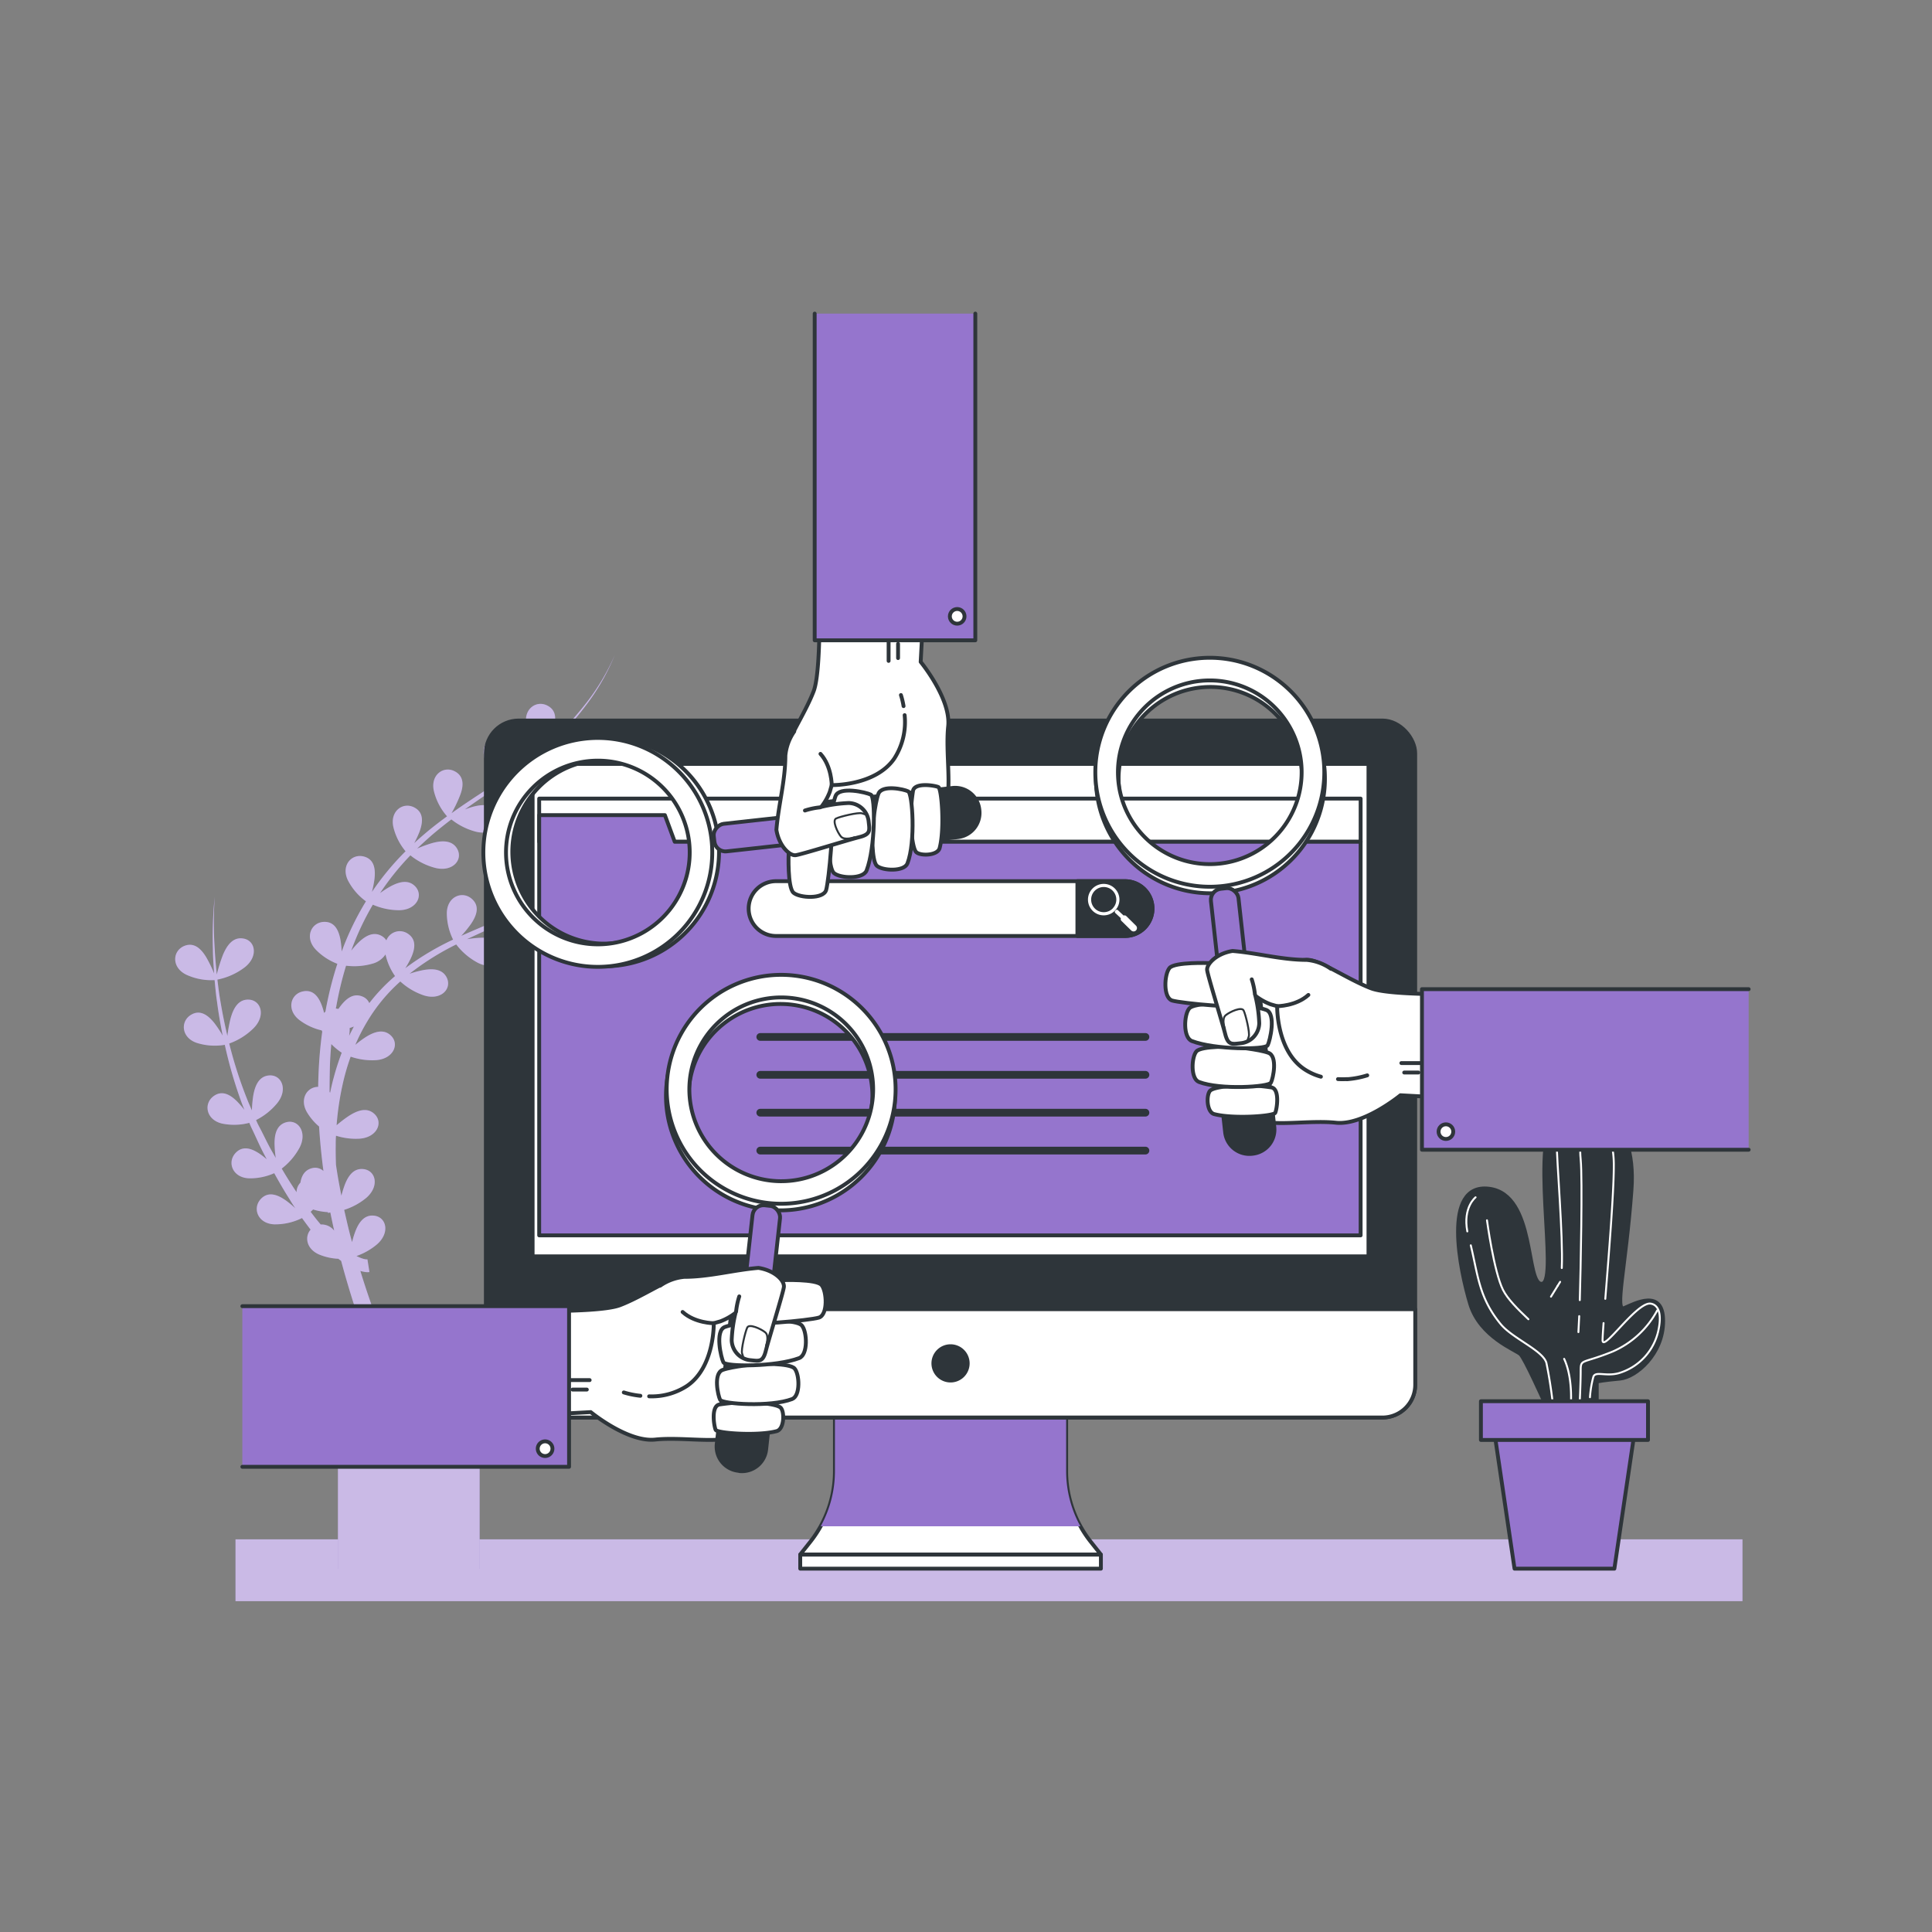 <svg xmlns="http://www.w3.org/2000/svg" viewBox="0 0 500 500"><rect x="0" y="0" width="500" height="500" fill="#808080" stroke="none"/><!--Search engines-->
    <g id="Shadow--inject-1--inject-1">
        <rect x="60.95" y="398.38" width="390" height="16" style="fill:#9575CD"></rect>
        <rect x="60.95" y="398.38" width="390" height="16" style="fill:#fff;opacity:0.5"></rect>
    </g>
    <g id="Plants--inject-1--inject-1">
        <path
            d="M152.92,226.29a55.9,55.9,0,0,0-5.61,2.17c1-.73,2-1.49,3-2.26A144.27,144.27,0,0,0,163,214.7a137.29,137.29,0,0,1-15,12.63,31.34,31.34,0,0,0,1.92-3.94c1-2.49,1.18-5-1.19-6.33-2.93-1.64-6.47.81-5.54,5a15.44,15.44,0,0,0,3.23,6.35,95.78,95.78,0,0,1-10.8,6.47l-.35.18a35.8,35.8,0,0,0,2.09-4.25c.94-2.48,1.18-5-1.2-6.32-2.93-1.65-6.47.81-5.53,5a15.43,15.43,0,0,0,3.16,6.28c-4.49,2.21-9.13,4.09-13.75,6.13l-.67.3a29.83,29.83,0,0,0,2.51-3.07c1.5-2.2,2.31-4.58.31-6.43-2.46-2.28-6.49-.72-6.55,3.6a15.48,15.48,0,0,0,1.62,6.87A70.71,70.71,0,0,0,105,250.49l-.12.1a26.2,26.2,0,0,0,1.42-2.54c1.13-2.41,1.55-4.89-.73-6.4a3.71,3.71,0,0,0-5.58,1.73,3.44,3.44,0,0,0-1.19-1.14c-2.29-1.32-4.54.11-6.47,2.13-.5.53-1,1.1-1.43,1.66a70.54,70.54,0,0,1,5.59-11.9,17.13,17.13,0,0,0,6.73,1.43c4.56,0,6.48-3.8,4.24-6.16-1.82-1.91-4.38-1.18-6.8.22a26.31,26.31,0,0,0-2.31,1.52,69,69,0,0,1,7.86-9.78,17.1,17.1,0,0,0,6.5,3.27c4.43,1.09,7.21-2.12,5.61-4.95-1.3-2.3-4-2.21-6.65-1.44a32.57,32.57,0,0,0-3.72,1.38c1.21-1.18,2.46-2.31,3.73-3.43,1.66-1.42,3.38-2.79,5.13-4.13a17.05,17.05,0,0,0,6.39,3.19c4.43,1.09,7.21-2.12,5.61-4.95-1.3-2.3-4-2.21-6.66-1.44-.62.18-1.25.4-1.86.63,2.31-1.65,4.65-3.26,7-4.86l2.17-1.49a17.28,17.28,0,0,0,6.72,3.46c4.43,1.09,7.22-2.12,5.62-4.95-1.31-2.3-4-2.21-6.66-1.44a31.43,31.43,0,0,0-3.09,1.11h0l1.34-1c.82-.59,1.64-1.19,2.44-1.82,1-.75,1.95-1.58,2.92-2.38.56-.44,1.09-.91,1.62-1.39a17.21,17.21,0,0,0,6.76,3.49c4.43,1.09,7.21-2.12,5.61-4.95-1.3-2.3-4-2.21-6.65-1.44a37.42,37.42,0,0,0-4.36,1.65h0c1.81-1.68,3.56-3.43,5.22-5.25.11-.13.21-.26.33-.38.71-.79,1.41-1.59,2.09-2.42s1.56-1.92,2.3-2.92a57,57,0,0,0,7.44-13,57,57,0,0,1-7.69,12.8,80.47,80.47,0,0,1-10.27,10.85l-.41.35A37.75,37.75,0,0,0,143,189c.95-2.48,1.18-5-1.2-6.32-2.92-1.65-6.47.81-5.53,5a15.57,15.57,0,0,0,3.51,6.68l-.88.76-1,.86c-.58.47-1.18.92-1.78,1.37-.32.24-.63.49-1,.73-.85.63-1.71,1.24-2.58,1.84l-1.25.85-1.42,1a35.53,35.53,0,0,0,2.18-4.41c.95-2.49,1.18-5-1.19-6.32-2.93-1.65-6.48.81-5.54,5a15.55,15.55,0,0,0,3.35,6.51l-1.05.68-3.89,2.55-.77.5-2.17,1.45-.94.63c-1,.69-2,1.39-3,2.11A36,36,0,0,0,119,206c1-2.48,1.18-5-1.19-6.32-2.93-1.65-6.47.81-5.53,5a15.35,15.35,0,0,0,3.42,6.58c-1.7,1.25-3.38,2.53-5,3.87-1.19,1-2.36,2-3.51,3.08a27.67,27.67,0,0,0,1.34-2.86c.94-2.49,1.18-5-1.2-6.32-2.93-1.65-6.47.81-5.53,5a15.43,15.43,0,0,0,3.16,6.28,70.32,70.32,0,0,0-8.71,10.53,27.08,27.08,0,0,0,.66-3.32c.32-2.64-.06-5.12-2.69-5.84-3.24-.89-6.08,2.35-4.15,6.21a15.47,15.47,0,0,0,4.64,5.37,72.92,72.92,0,0,0-6.28,13,27.11,27.11,0,0,0-.28-2.83c-.45-2.63-1.51-4.9-4.24-4.85-3.36.07-5.17,4-2.22,7.14a15.33,15.33,0,0,0,5.62,3.71,91.87,91.87,0,0,0-2.77,10.67c-.12.57-.21,1.14-.32,1.71-.12.11-.24.22-.35.34-.12-.49-.26-1-.42-1.47-.84-2.52-2.24-4.61-4.93-4.13-3.3.58-4.49,4.72-1.09,7.39a15.25,15.25,0,0,0,5.84,2.73c0,.1.08.19.13.29q-.56,4.07-.82,8.18c-.13,2-.2,4.09-.24,6.14-2.86,0-4.88,3.14-2.91,6.54a14.57,14.57,0,0,0,3.15,3.72c.24,3.85.62,7.7,1.13,11.52a3.17,3.17,0,0,0-3.06-.71c-1.8.49-2.61,1.94-2.9,3.72a3.58,3.58,0,0,0-1,2.47c-1.34-2-2.61-4-3.84-6.11a17,17,0,0,0,4.57-5.33c2.15-4-.28-7.51-3.41-6.66-2.56.7-3.12,3.3-3,6.09a27.27,27.27,0,0,0,.3,3.16l-1.32-2.32c-1.1-2-2-4-3.08-6-.26-.49-.49-1-.7-1.5a16.9,16.9,0,0,0,5.47-4.37c2.87-3.54,1.14-7.43-2.1-7.18-2.64.21-3.69,2.66-4.13,5.42a32.58,32.58,0,0,0-.32,3.63l-.94-2.17a112.44,112.44,0,0,1-4.93-15.14,17,17,0,0,0,6.34-4c3.21-3.25,1.88-7.28-1.37-7.36-2.64-.06-3.93,2.27-4.65,5a35.92,35.92,0,0,0-.79,4.4q-1.05-4.44-1.8-8.95c-.34-1.86-.56-3.75-.79-5.63a17.18,17.18,0,0,0,7.06-3.17c3.6-2.8,2.81-7-.41-7.47-2.61-.41-4.19,1.74-5.25,4.33a42.89,42.89,0,0,0-1.56,5c-.2-2.18-.43-4.37-.53-6.56a100.89,100.89,0,0,1,0-13.58,102.87,102.87,0,0,0-.47,13.6c0,2.09.18,4.17.31,6.26a34.26,34.26,0,0,0-2-4.13c-1.36-2.29-3.18-4-5.7-3-3.11,1.28-3.38,5.58.52,7.46a15.53,15.53,0,0,0,7.31,1.39c.18,1.87.34,3.73.62,5.58.39,3,.89,5.88,1.48,8.79a30.74,30.74,0,0,0-2.13-3.21c-1.65-2.09-3.67-3.57-6-2.22-2.91,1.67-2.63,6,1.48,7.33a15.46,15.46,0,0,0,7.19.48,114.68,114.68,0,0,0,4.49,15.35l.59,1.5a23.28,23.28,0,0,0-1.71-2c-1.85-1.92-4-3.19-6.23-1.6-2.73,1.95-2,6.2,2.2,7.14a15.53,15.53,0,0,0,7-.2c.21.51.42,1,.67,1.52,1,2.06,1.89,4.17,2.94,6.19l.91,1.73c-.52-.45-1.06-.88-1.62-1.28-2.18-1.53-4.54-2.37-6.42-.4-2.32,2.43-.82,6.47,3.5,6.6a15.36,15.36,0,0,0,6.47-1.33c1.24,2.24,2.51,4.45,3.89,6.62.51.83,1,1.65,1.58,2.47a26,26,0,0,0-2.48-2.05c-2.18-1.53-4.54-2.37-6.43-.4-2.31,2.43-.81,6.47,3.51,6.6a15.54,15.54,0,0,0,7.12-1.63c.72,1,1.46,2,2.22,3-1.61,1.87-1.08,5,2.19,6.43a14.68,14.68,0,0,0,5,1.11c.2.16.4.32.62.47l.1.08a239.63,239.63,0,0,0,7.35,22.82c1.2,3.19,2.49,6.35,3.82,9.49h-12V406h36.67V358.64H104.64c-1.67-3.65-3.28-7.34-4.78-11.07-2.45-6.12-4.67-12.34-6.6-18.65l0,0a8.15,8.15,0,0,0,1,.23,4.21,4.21,0,0,0,1.35.06l-.52-3.29h-.07l-.28,0a5.59,5.59,0,0,1-.62-.12,8.55,8.55,0,0,1-1.35-.5l-.52-.24a16.77,16.77,0,0,0,5.29-3c3.47-3,2.49-7.1-.75-7.45-2.62-.29-4.1,1.93-5,4.56-.27.75-.49,1.53-.68,2.29-.19-.7-.38-1.4-.56-2.1-.53-2.07-1-4.16-1.48-6.25A16.88,16.88,0,0,0,94.8,310c3.47-3,2.48-7.09-.75-7.44-2.63-.29-4.1,1.93-5,4.56-.27.76-.5,1.55-.7,2.33-.3-1.52-.59-3.05-.86-4.58-.19-1.13-.37-2.27-.54-3.41-.06-1.62-.09-3.24-.07-4.87,0-.89,0-1.78.08-2.67a16.94,16.94,0,0,0,6.07.77c4.56-.3,6.24-4.2,3.86-6.41-1.94-1.81-4.45-.91-6.78.63a32,32,0,0,0-3,2.31,74.14,74.14,0,0,1,1.73-11.3,57.69,57.69,0,0,1,1.91-6.46,17,17,0,0,0,6.51.91c4.56-.29,6.24-4.19,3.86-6.41-1.93-1.8-4.45-.91-6.78.64a26.75,26.75,0,0,0-2.39,1.81,49,49,0,0,1,3.06-6A44.11,44.11,0,0,1,103.6,254a17,17,0,0,0,6.05,3.59c4.34,1.42,7.35-1.58,6-4.52-1.13-2.39-3.79-2.5-6.53-1.93A27.74,27.74,0,0,0,106,252l.07-.06a69.08,69.08,0,0,1,12-7.52,17.09,17.09,0,0,0,5.58,4.74c4.06,2.09,7.51-.39,6.61-3.51-.73-2.54-3.34-3.07-6.13-2.95a31.44,31.44,0,0,0-3.27.36c4.51-2.13,9.11-4.14,13.55-6.49h0a.31.31,0,0,1,.1-.05,17,17,0,0,0,6.89,3.6c4.43,1.1,7.21-2.12,5.61-4.95-1.3-2.3-4-2.2-6.65-1.44-.75.22-1.5.49-2.23.77a100.13,100.13,0,0,0,8.61-5.62l.23.25L147,229a17.31,17.31,0,0,0,6.95,3.65c4.42,1.09,7.21-2.12,5.61-5C158.27,225.43,155.61,225.52,152.92,226.29ZM83,316.9c-.91-1.06-1.77-2.17-2.61-3.29.2-.18.42-.38.64-.6a15.62,15.62,0,0,0,3.85.69l0,.21.61-.13c.32,1.58.65,3.15,1,4.72A4.11,4.11,0,0,0,83,316.9Zm3.26-37.65c-.31,1.18-.57,2.36-.82,3.55l-.15-.21q0-3.66.11-7.3c.07-1.7.19-3.39.34-5.09a17.17,17.17,0,0,0,2.7,2.25A64.8,64.8,0,0,0,86.27,279.25Zm4.1-11.2c.06-.44.11-.89.13-1.33,0-.23,0-.45,0-.67.36-.11.73-.24,1.09-.39C91.18,266.45,90.76,267.25,90.37,268.05Zm5.21-8.45a3.21,3.21,0,0,0-1.83-1.72c-2.47-1-4.47.8-6.06,3.1l-.08.11-.16,0a3,3,0,0,0-.51-.07c0-.14,0-.28.07-.41a88.89,88.89,0,0,1,2.56-10.69,17.09,17.09,0,0,0,6.85-.53A5.87,5.87,0,0,0,99.77,247a15.54,15.54,0,0,0,2.47,5.61A46.2,46.2,0,0,0,95.58,259.6Z"
            style="fill:#9575CD"></path>
        <path
            d="M152.92,226.29a55.9,55.9,0,0,0-5.61,2.17c1-.73,2-1.49,3-2.26A144.27,144.27,0,0,0,163,214.7a137.29,137.29,0,0,1-15,12.63,31.34,31.34,0,0,0,1.92-3.94c1-2.49,1.18-5-1.19-6.33-2.93-1.64-6.47.81-5.54,5a15.44,15.44,0,0,0,3.23,6.35,95.78,95.78,0,0,1-10.8,6.47l-.35.18a35.8,35.8,0,0,0,2.09-4.25c.94-2.48,1.18-5-1.2-6.32-2.93-1.65-6.47.81-5.53,5a15.43,15.43,0,0,0,3.16,6.28c-4.49,2.21-9.13,4.09-13.75,6.13l-.67.3a29.83,29.83,0,0,0,2.51-3.07c1.5-2.2,2.31-4.58.31-6.43-2.46-2.28-6.49-.72-6.55,3.6a15.48,15.48,0,0,0,1.62,6.87A70.71,70.71,0,0,0,105,250.49l-.12.1a26.2,26.2,0,0,0,1.42-2.54c1.13-2.41,1.55-4.89-.73-6.4a3.71,3.71,0,0,0-5.58,1.73,3.44,3.44,0,0,0-1.19-1.14c-2.29-1.32-4.54.11-6.47,2.13-.5.53-1,1.1-1.43,1.66a70.54,70.54,0,0,1,5.59-11.9,17.13,17.13,0,0,0,6.73,1.43c4.56,0,6.48-3.8,4.24-6.16-1.82-1.91-4.38-1.18-6.8.22a26.31,26.31,0,0,0-2.31,1.52,69,69,0,0,1,7.86-9.78,17.1,17.1,0,0,0,6.5,3.27c4.43,1.09,7.21-2.12,5.61-4.95-1.3-2.3-4-2.21-6.65-1.44a32.57,32.57,0,0,0-3.72,1.38c1.21-1.18,2.46-2.31,3.73-3.43,1.66-1.42,3.38-2.79,5.13-4.13a17.05,17.05,0,0,0,6.39,3.19c4.43,1.09,7.21-2.12,5.61-4.95-1.3-2.3-4-2.21-6.66-1.44-.62.18-1.25.4-1.86.63,2.31-1.65,4.65-3.26,7-4.86l2.17-1.49a17.28,17.28,0,0,0,6.72,3.46c4.43,1.09,7.22-2.12,5.62-4.95-1.31-2.3-4-2.21-6.66-1.44a31.43,31.43,0,0,0-3.09,1.11h0l1.34-1c.82-.59,1.64-1.19,2.44-1.82,1-.75,1.95-1.58,2.92-2.38.56-.44,1.09-.91,1.62-1.39a17.21,17.21,0,0,0,6.76,3.49c4.43,1.09,7.21-2.12,5.61-4.95-1.3-2.3-4-2.21-6.65-1.44a37.42,37.42,0,0,0-4.36,1.65h0c1.81-1.68,3.56-3.43,5.22-5.25.11-.13.21-.26.33-.38.71-.79,1.41-1.59,2.09-2.42s1.56-1.92,2.3-2.92a57,57,0,0,0,7.44-13,57,57,0,0,1-7.69,12.8,80.47,80.47,0,0,1-10.27,10.85l-.41.35A37.75,37.75,0,0,0,143,189c.95-2.48,1.18-5-1.2-6.32-2.92-1.65-6.47.81-5.53,5a15.57,15.57,0,0,0,3.51,6.68l-.88.76-1,.86c-.58.47-1.18.92-1.78,1.37-.32.24-.63.49-1,.73-.85.63-1.71,1.24-2.58,1.84l-1.25.85-1.42,1a35.53,35.53,0,0,0,2.18-4.41c.95-2.49,1.18-5-1.19-6.32-2.93-1.65-6.48.81-5.54,5a15.55,15.55,0,0,0,3.35,6.51l-1.05.68-3.89,2.55-.77.5-2.17,1.45-.94.63c-1,.69-2,1.39-3,2.11A36,36,0,0,0,119,206c1-2.48,1.18-5-1.19-6.32-2.93-1.65-6.47.81-5.53,5a15.35,15.35,0,0,0,3.42,6.58c-1.7,1.25-3.38,2.53-5,3.87-1.19,1-2.36,2-3.51,3.08a27.67,27.67,0,0,0,1.34-2.86c.94-2.49,1.18-5-1.2-6.32-2.93-1.65-6.47.81-5.53,5a15.43,15.43,0,0,0,3.16,6.28,70.32,70.32,0,0,0-8.71,10.53,27.08,27.08,0,0,0,.66-3.32c.32-2.64-.06-5.12-2.69-5.84-3.24-.89-6.08,2.35-4.15,6.21a15.47,15.47,0,0,0,4.64,5.37,72.92,72.92,0,0,0-6.28,13,27.11,27.11,0,0,0-.28-2.83c-.45-2.63-1.51-4.9-4.24-4.85-3.36.07-5.17,4-2.22,7.14a15.33,15.33,0,0,0,5.62,3.71,91.87,91.87,0,0,0-2.77,10.67c-.12.57-.21,1.14-.32,1.71-.12.11-.24.22-.35.34-.12-.49-.26-1-.42-1.47-.84-2.52-2.24-4.61-4.93-4.13-3.3.58-4.49,4.72-1.09,7.39a15.25,15.25,0,0,0,5.84,2.73c0,.1.08.19.13.29q-.56,4.07-.82,8.18c-.13,2-.2,4.09-.24,6.14-2.86,0-4.88,3.14-2.91,6.54a14.57,14.57,0,0,0,3.15,3.72c.24,3.85.62,7.7,1.13,11.52a3.17,3.17,0,0,0-3.06-.71c-1.8.49-2.61,1.94-2.9,3.72a3.58,3.58,0,0,0-1,2.47c-1.34-2-2.61-4-3.84-6.11a17,17,0,0,0,4.57-5.33c2.15-4-.28-7.51-3.41-6.66-2.56.7-3.12,3.3-3,6.09a27.27,27.27,0,0,0,.3,3.16l-1.32-2.32c-1.1-2-2-4-3.08-6-.26-.49-.49-1-.7-1.5a16.9,16.9,0,0,0,5.47-4.37c2.87-3.54,1.14-7.43-2.1-7.18-2.64.21-3.69,2.66-4.13,5.42a32.58,32.58,0,0,0-.32,3.63l-.94-2.17a112.44,112.44,0,0,1-4.93-15.14,17,17,0,0,0,6.34-4c3.21-3.25,1.88-7.28-1.37-7.36-2.64-.06-3.93,2.27-4.65,5a35.92,35.92,0,0,0-.79,4.4q-1.05-4.44-1.8-8.95c-.34-1.86-.56-3.75-.79-5.63a17.18,17.18,0,0,0,7.06-3.17c3.6-2.8,2.81-7-.41-7.47-2.61-.41-4.19,1.74-5.25,4.33a42.89,42.89,0,0,0-1.56,5c-.2-2.18-.43-4.37-.53-6.56a100.89,100.89,0,0,1,0-13.58,102.87,102.87,0,0,0-.47,13.6c0,2.09.18,4.17.31,6.26a34.26,34.26,0,0,0-2-4.13c-1.36-2.29-3.18-4-5.7-3-3.11,1.28-3.38,5.58.52,7.46a15.53,15.53,0,0,0,7.31,1.39c.18,1.87.34,3.73.62,5.58.39,3,.89,5.88,1.48,8.79a30.74,30.74,0,0,0-2.13-3.21c-1.65-2.09-3.67-3.57-6-2.22-2.91,1.67-2.63,6,1.48,7.33a15.46,15.46,0,0,0,7.19.48,114.68,114.68,0,0,0,4.49,15.35l.59,1.5a23.28,23.28,0,0,0-1.71-2c-1.85-1.92-4-3.19-6.23-1.6-2.73,1.95-2,6.2,2.2,7.14a15.53,15.53,0,0,0,7-.2c.21.51.42,1,.67,1.52,1,2.06,1.89,4.17,2.94,6.19l.91,1.73c-.52-.45-1.06-.88-1.62-1.28-2.18-1.53-4.54-2.37-6.42-.4-2.32,2.43-.82,6.47,3.5,6.6a15.36,15.36,0,0,0,6.47-1.33c1.24,2.24,2.51,4.45,3.89,6.62.51.83,1,1.65,1.58,2.47a26,26,0,0,0-2.48-2.05c-2.18-1.53-4.54-2.37-6.43-.4-2.31,2.43-.81,6.47,3.51,6.6a15.54,15.54,0,0,0,7.12-1.63c.72,1,1.46,2,2.22,3-1.61,1.87-1.08,5,2.19,6.43a14.68,14.68,0,0,0,5,1.11c.2.16.4.32.62.47l.1.08a239.63,239.63,0,0,0,7.35,22.82c1.2,3.19,2.49,6.35,3.82,9.49h-12V406h36.67V358.64H104.64c-1.67-3.65-3.28-7.34-4.78-11.07-2.45-6.12-4.67-12.34-6.6-18.65l0,0a8.15,8.15,0,0,0,1,.23,4.21,4.21,0,0,0,1.35.06l-.52-3.29h-.07l-.28,0a5.59,5.59,0,0,1-.62-.12,8.55,8.55,0,0,1-1.35-.5l-.52-.24a16.77,16.77,0,0,0,5.29-3c3.47-3,2.49-7.1-.75-7.45-2.62-.29-4.1,1.93-5,4.56-.27.75-.49,1.53-.68,2.29-.19-.7-.38-1.4-.56-2.1-.53-2.07-1-4.16-1.48-6.25A16.88,16.88,0,0,0,94.8,310c3.47-3,2.48-7.09-.75-7.44-2.63-.29-4.1,1.93-5,4.56-.27.76-.5,1.55-.7,2.33-.3-1.52-.59-3.05-.86-4.58-.19-1.13-.37-2.27-.54-3.41-.06-1.62-.09-3.24-.07-4.87,0-.89,0-1.78.08-2.67a16.94,16.94,0,0,0,6.07.77c4.56-.3,6.24-4.2,3.86-6.41-1.94-1.81-4.45-.91-6.78.63a32,32,0,0,0-3,2.31,74.14,74.14,0,0,1,1.73-11.3,57.69,57.69,0,0,1,1.91-6.46,17,17,0,0,0,6.51.91c4.56-.29,6.24-4.19,3.86-6.41-1.93-1.8-4.45-.91-6.78.64a26.75,26.75,0,0,0-2.39,1.81,49,49,0,0,1,3.06-6A44.11,44.11,0,0,1,103.6,254a17,17,0,0,0,6.05,3.59c4.34,1.42,7.35-1.58,6-4.52-1.13-2.39-3.79-2.5-6.53-1.93A27.74,27.74,0,0,0,106,252l.07-.06a69.08,69.08,0,0,1,12-7.52,17.09,17.09,0,0,0,5.58,4.74c4.06,2.09,7.51-.39,6.61-3.51-.73-2.54-3.34-3.07-6.13-2.95a31.44,31.44,0,0,0-3.27.36c4.51-2.13,9.11-4.14,13.55-6.49h0a.31.31,0,0,1,.1-.05,17,17,0,0,0,6.89,3.6c4.43,1.1,7.21-2.12,5.61-4.95-1.3-2.3-4-2.2-6.65-1.44-.75.22-1.5.49-2.23.77a100.13,100.13,0,0,0,8.61-5.62l.23.25L147,229a17.31,17.31,0,0,0,6.95,3.65c4.42,1.09,7.21-2.12,5.61-5C158.27,225.43,155.61,225.52,152.92,226.29ZM83,316.9c-.91-1.06-1.77-2.17-2.61-3.29.2-.18.42-.38.64-.6a15.62,15.62,0,0,0,3.85.69l0,.21.61-.13c.32,1.58.65,3.15,1,4.72A4.11,4.11,0,0,0,83,316.9Zm3.26-37.65c-.31,1.18-.57,2.36-.82,3.55l-.15-.21q0-3.66.11-7.3c.07-1.7.19-3.39.34-5.09a17.17,17.17,0,0,0,2.7,2.25A64.8,64.8,0,0,0,86.27,279.25Zm4.1-11.2c.06-.44.11-.89.13-1.33,0-.23,0-.45,0-.67.36-.11.73-.24,1.09-.39C91.18,266.45,90.76,267.25,90.37,268.05Zm5.21-8.45a3.21,3.21,0,0,0-1.83-1.72c-2.47-1-4.47.8-6.06,3.1l-.08.11-.16,0a3,3,0,0,0-.51-.07c0-.14,0-.28.07-.41a88.89,88.89,0,0,1,2.56-10.69,17.09,17.09,0,0,0,6.85-.53A5.87,5.87,0,0,0,99.77,247a15.54,15.54,0,0,0,2.47,5.61A46.2,46.2,0,0,0,95.58,259.6Z"
            style="fill:#fff;opacity:0.5"></path>
        <path
            d="M399.49,362.37s-4.84-10.81-6-11.92-10.43-4.47-13-13-7.45-31.3,4.85-29.81,9.31,25.34,13.78,24.59-3.72-38.74,4.1-44,20.49-.37,19,19.75-4.47,31.66-1.86,30.55,10.06-5.22,10.06,3.35-7.08,14.53-11.18,14.9-6,.75-6,.75v5.58Z"
            style="fill:#2e353a;stroke:#2e353a;stroke-linecap:round;stroke-linejoin:round"></path>
        <path d="M395.55,341.42c-2.81-2.66-5.39-5.24-6.58-7.61-2.36-4.73-4.14-18-4.14-18"
            style="fill:none;stroke:#fff;stroke-linecap:round;stroke-linejoin:round;stroke-width:0.5px"></path>
        <path
            d="M380.64,322.29c1.86,7.75,2.12,13.59,7.74,20.39,3,3.68,10.94,6.8,11.83,10.05A117.59,117.59,0,0,1,402,364.56l4.44.3s.9-7.7-1.64-13.19"
            style="fill:none;stroke:#fff;stroke-linecap:round;stroke-linejoin:round;stroke-width:0.5px"></path>
        <path d="M381.88,309.86s-3.32,2.55-2.14,8.83"
            style="fill:none;stroke:#fff;stroke-linecap:round;stroke-linejoin:round;stroke-width:0.5px"></path>
        <line x1="403.15" y1="332.73" x2="401.39" y2="335.58"
            style="fill:none;stroke:#fff;stroke-linecap:round;stroke-linejoin:round;stroke-width:0.5px"></line>
        <line x1="403.76" y1="331.74" x2="403.15" y2="332.73"
            style="fill:none;stroke:#fff;stroke-linecap:round;stroke-linejoin:round;stroke-width:0.5px"></line>
        <path d="M409.67,289.16s-6.8-.29-6.8,6.21c0,5.49,1.68,24.23,1.32,32.8"
            style="fill:none;stroke:#fff;stroke-linecap:round;stroke-linejoin:round;stroke-width:0.5px"></path>
        <path
            d="M415,342.41c-.16,2.23-.26,3.81-.26,4.41,0,3.25,8.27-9.17,12.12-9.46,0,0,3.84-.3,2.36,6.8a14.77,14.77,0,0,1-10.34,11.23c-3.26.89-5.92-.59-6.51.89a27.44,27.44,0,0,0-.89,5.32"
            style="fill:none;stroke:#fff;stroke-linecap:round;stroke-linejoin:round;stroke-width:0.5px"></path>
        <path d="M416.93,295.33a26.22,26.22,0,0,1,.72,6.55c0,6.92-1.32,23.24-2.2,34.26"
            style="fill:none;stroke:#fff;stroke-linecap:round;stroke-linejoin:round;stroke-width:0.5px"></path>
        <path d="M413.51,289.76a5.2,5.2,0,0,1,2.07,2.18"
            style="fill:none;stroke:#fff;stroke-linecap:round;stroke-linejoin:round;stroke-width:0.5px"></path>
        <line x1="408.7" y1="340.61" x2="408.49" y2="344.75"
            style="fill:none;stroke:#fff;stroke-linecap:round;stroke-linejoin:round;stroke-width:0.5px"></line>
        <path d="M410.26,293.3s-1.77.59-1.18,6.8c.49,5.13,0,28.42-.23,36.37"
            style="fill:none;stroke:#fff;stroke-linecap:round;stroke-linejoin:round;stroke-width:0.5px"></path>
        <path
            d="M428.89,339.13a23.91,23.91,0,0,1-11.53,10.65c-8,3.25-8.28,1.77-8.28,5s-.3,9.17-.3,9.17"
            style="fill:none;stroke:#fff;stroke-linecap:round;stroke-linejoin:round;stroke-width:0.5px"></path>
        <polygon points="417.8 405.97 391.96 405.97 386.43 368.54 423.33 368.54 417.8 405.97"
            style="fill:#9575CD;stroke:#2e353a;stroke-linecap:round;stroke-linejoin:round"></polygon>
        <rect x="383.26" y="362.64" width="43.24" height="10.02"
            style="fill:#9575CD;stroke:#2e353a;stroke-linecap:round;stroke-linejoin:round"></rect>
    </g>
    <g id="Device--inject-1--inject-1">
        <path
            d="M275.92,380.77V360.45H216.08v20.32A29.42,29.42,0,0,1,209.72,399l-2.62,3.3h77.8l-2.62-3.3A29.42,29.42,0,0,1,275.92,380.77Z"
            style="fill:#fff;stroke:#2e353a;stroke-linecap:round;stroke-linejoin:round"></path>
        <path
            d="M212.4,395h67.2a29.37,29.37,0,0,1-3.68-14.23V360.45H216.08v20.32A29.37,29.37,0,0,1,212.4,395Z"
            style="fill:#9575CD;mix-blend-mode:multiply"></path>
        <rect x="125.74" y="186.47" width="240.51" height="180.39" rx="8.48"
            style="fill:#2e353a;stroke:#2e353a;stroke-linecap:round;stroke-linejoin:round"></rect>
        <path
            d="M125.74,338.82H366.26a0,0,0,0,1,0,0v19.55a8.48,8.48,0,0,1-8.48,8.48H134.23a8.48,8.48,0,0,1-8.48-8.48V338.82A0,0,0,0,1,125.74,338.82Z"
            style="fill:#fff;stroke:#2e353a;stroke-linecap:round;stroke-linejoin:round"></path>
        <rect x="137.84" y="197.7" width="216.32" height="127.44"
            style="fill:#fff;stroke:#2e353a;stroke-linecap:round;stroke-linejoin:round"></rect>
        <path d="M250.44,352.84a4.44,4.44,0,1,0-4.44,4.44A4.44,4.44,0,0,0,250.44,352.84Z"
            style="fill:#2e353a;stroke:#2e353a;stroke-linecap:round;stroke-linejoin:round"></path>
        <rect x="207.1" y="402.34" width="77.81" height="3.63"
            style="fill:#fff;stroke:#2e353a;stroke-linecap:round;stroke-linejoin:round"></rect>
        <rect x="139.54" y="206.68" width="212.59" height="11.17"
            style="fill:#fff;stroke:#2e353a;stroke-linecap:round;stroke-linejoin:round"></rect>
        <polygon
            points="174.62 217.85 172.07 210.95 139.54 210.95 139.54 217.85 139.54 227 139.54 319.71 352.13 319.71 352.13 217.85 174.62 217.85"
            style="fill:#9575CD;stroke:#2e353a;stroke-linecap:round;stroke-linejoin:round"></polygon>
        <line x1="196.76" y1="268.36" x2="296.44" y2="268.36"
            style="fill:none;stroke:#2e353a;stroke-linecap:round;stroke-linejoin:round;stroke-width:2px"></line>
        <line x1="196.76" y1="278.16" x2="296.44" y2="278.16"
            style="fill:none;stroke:#2e353a;stroke-linecap:round;stroke-linejoin:round;stroke-width:2px"></line>
        <line x1="196.76" y1="287.96" x2="296.44" y2="287.96"
            style="fill:none;stroke:#2e353a;stroke-linecap:round;stroke-linejoin:round;stroke-width:2px"></line>
        <line x1="196.76" y1="297.77" x2="296.44" y2="297.77"
            style="fill:none;stroke:#2e353a;stroke-linecap:round;stroke-linejoin:round;stroke-width:2px"></line>
        <path
            d="M291.17,242.23H200.84a7.08,7.08,0,0,1-7.09-7.09h0a7.08,7.08,0,0,1,7.09-7.09h90.33a7.09,7.09,0,0,1,7.09,7.09h0A7.09,7.09,0,0,1,291.17,242.23Z"
            style="fill:#fff;stroke:#2e353a;stroke-linecap:round;stroke-linejoin:round"></path>
        <path
            d="M291.17,242.23H278.83V228.05h12.34a7.09,7.09,0,0,1,7.09,7.09h0A7.09,7.09,0,0,1,291.17,242.23Z"
            style="fill:#2e353a;stroke:#2e353a;stroke-linecap:round;stroke-linejoin:round"></path>
        <path
            d="M288.42,229.85a4.07,4.07,0,1,0,.19,5.75A4.06,4.06,0,0,0,288.42,229.85Zm-.4,5.2a3.26,3.26,0,1,1-.15-4.62A3.25,3.25,0,0,1,288,235.05Z"
            style="fill:#fff"></path>
        <path
            d="M291.48,237.08a.66.66,0,0,0-.69-.14l-1.47-1.38a.4.4,0,0,0-.56,0l-.13.14a.41.41,0,0,0,0,.57l1.45,1.36a.68.68,0,0,0,.17.72l2.5,2.45a.88.88,0,0,0,1.24,0h0a.88.88,0,0,0,0-1.24Z"
            style="fill:#fff"></path>
    </g>
    <g id="search-engine--inject-1--inject-1">
        <path
            d="M317.3,285a5.83,5.83,0,0,0,3.21,3.22c1.13.46,2.64.36,4.38,1.34,3.93,2.21,13.74.24,20.85,1s16.69-7.11,16.69-7.11l28.21,1.53V257s-29.44,1.23-35.82-1.23-13.49-7.6-16.68-7.36-29.44,3.19-29.44,3.19l8.59,33.37Z"
            style="fill:#fff;stroke:#2e353a;stroke-linecap:round;stroke-linejoin:round"></path>
        <path
            d="M310,172.1a29.63,29.63,0,1,0,32.71,26.19A29.62,29.62,0,0,0,310,172.1Zm5.88,53.08a23.77,23.77,0,1,1,21-26.25A23.78,23.78,0,0,1,315.91,225.18Z"
            style="fill:#fff;stroke:#2e353a;stroke-linecap:round;stroke-linejoin:round"></path>
        <path
            d="M309.84,170.41a29.63,29.63,0,1,0,32.71,26.19A29.63,29.63,0,0,0,309.84,170.41Zm5.88,53.08a23.77,23.77,0,1,1,21-26.25A23.78,23.78,0,0,1,315.72,223.49Z"
            style="fill:#fff;stroke:#2e353a;stroke-linecap:round;stroke-linejoin:round"></path>
        <rect x="314.5" y="229.86" width="7.17" height="26.42" rx="2.88"
            transform="translate(-24.82 36.49) rotate(-6.32)"
            style="fill:#9575CD;stroke:#2e353a;stroke-linecap:round;stroke-linejoin:round"></rect>
        <path
            d="M319.73,246.68h3a4.93,4.93,0,0,1,4.93,4.93v40.85a6.3,6.3,0,0,1-6.3,6.3h-.2a6.3,6.3,0,0,1-6.3-6.3V251.61a4.93,4.93,0,0,1,4.93-4.93Z"
            transform="translate(-28.03 36.95) rotate(-6.31)"
            style="fill:#2e353a;stroke:#2e353a;stroke-linecap:round;stroke-linejoin:round"></path>
        <path
            d="M321.24,280.84s-7.11.26-8.11,1.49-.82,5.51,1.11,6c4.92,1.29,15.38.54,15.79-.34s1.25-6-.91-6.55A51.31,51.31,0,0,0,321.24,280.84Z"
            style="fill:#fff;stroke:#2e353a;stroke-linecap:round;stroke-linejoin:round"></path>
        <path
            d="M319.19,270.92s-8.27-.31-9.56,1.18-1.54,7.06.64,7.9c5.56,2.13,18.07,1.3,18.64.2s1.81-6.81-.64-7.73S319.19,270.92,319.19,270.92Z"
            style="fill:#fff;stroke:#2e353a;stroke-linecap:round;stroke-linejoin:round"></path>
        <path
            d="M318,259.72s-8.84-.34-10.22,1.26-1.65,7.54.68,8.44c5.95,2.28,19,2.28,19.61,1.1s2.25-8.16-.37-9.15S318,259.72,318,259.72Z"
            style="fill:#fff;stroke:#2e353a;stroke-linecap:round;stroke-linejoin:round"></path>
        <path
            d="M312.9,249.24s-8.84-.33-10.22,1.26-1.71,7.72.68,8.44,19,2.28,19.61,1.11,2.25-8.17-.37-9.16S312.9,249.24,312.9,249.24Z"
            style="fill:#fff;stroke:#2e353a;stroke-linecap:round;stroke-linejoin:round"></path>
        <path
            d="M341.85,278.65a14.89,14.89,0,0,1-4.45-2.06c-7.11-4.91-6.87-16.19-6.87-16.19l-1.71-.49a15.33,15.33,0,0,1-3.93-2.21,35.22,35.22,0,0,1,1,7.11A5.31,5.31,0,0,1,321,270c-2.21.25-3.19.49-3.93-2.45s-4.41-14.72-4.66-16.44c-.22-1.56,2.4-4.34,6.57-5,6.41.52,12.73,2.31,19.19,2.31a12.93,12.93,0,0,1,6.25,2.3"
            style="fill:#fff;stroke:#2e353a;stroke-linecap:round;stroke-linejoin:round"></path>
        <path d="M348.61,279.27a22.39,22.39,0,0,1-2.34,0"
            style="fill:#fff;stroke:#2e353a;stroke-linecap:round;stroke-linejoin:round"></path>
        <path d="M353.84,278.3a22.75,22.75,0,0,1-5.23,1"
            style="fill:#fff;stroke:#2e353a;stroke-linecap:round;stroke-linejoin:round"></path>
        <line x1="362.67" y1="275.12" x2="371.5" y2="275.12"
            style="fill:#fff;stroke:#2e353a;stroke-linecap:round;stroke-linejoin:round"></line>
        <line x1="363.41" y1="277.57" x2="367.09" y2="277.57"
            style="fill:#fff;stroke:#2e353a;stroke-linecap:round;stroke-linejoin:round"></line>
        <path d="M330.53,260.4s4.88,0,8.08-2.91"
            style="fill:none;stroke:#2e353a;stroke-linecap:round;stroke-linejoin:round"></path>
        <path d="M324.78,257.38a18.91,18.91,0,0,0-.83-3.92"
            style="fill:none;stroke:#2e353a;stroke-linecap:round;stroke-linejoin:round"></path>
        <path d="M317,266.26s-.93-2.58.2-3.51,4.13-2.27,4.65-1.24,1.65,5.78,1.34,6.71l-.31.93"
            style="fill:none;stroke:#2e353a;stroke-linecap:round;stroke-linejoin:round;stroke-width:0.5px"></path>
        <polyline points="452.55 297.55 368 297.55 368 255.99 452.55 255.99"
            style="fill:#9575CD;stroke:#2e353a;stroke-linecap:round;stroke-linejoin:round"></polyline>
        <circle cx="374.2" cy="292.87" r="1.9"
            style="fill:#fff;stroke:#2e353a;stroke-linecap:round;stroke-linejoin:round"></circle>
        <path
            d="M239.83,216.41a5.83,5.83,0,0,0,3.22-3.21c.46-1.13.35-2.63,1.34-4.38,2.2-3.92.24-13.73,1-20.85s-7.12-16.68-7.12-16.68l1.53-28.21h-28s1.22,29.44-1.23,35.81-7.6,13.5-7.36,16.69S206.42,225,206.42,225l33.36-8.59Z"
            style="fill:#fff;stroke:#2e353a;stroke-linecap:round;stroke-linejoin:round"></path>
        <path
            d="M127,223.69A29.63,29.63,0,1,0,153.14,191,29.63,29.63,0,0,0,127,223.69ZM180,217.8a23.78,23.78,0,1,1-26.25-21A23.79,23.79,0,0,1,180,217.8Z"
            style="fill:#fff;stroke:#2e353a;stroke-linecap:round;stroke-linejoin:round"></path>
        <path
            d="M125.27,223.87a29.62,29.62,0,1,0,26.19-32.71A29.63,29.63,0,0,0,125.27,223.87ZM178.35,218a23.77,23.77,0,1,1-26.25-21A23.77,23.77,0,0,1,178.35,218Z"
            style="fill:#fff;stroke:#2e353a;stroke-linecap:round;stroke-linejoin:round"></path>
        <rect x="194.34" y="202.42" width="7.17" height="26.42" rx="2.88"
            transform="translate(5.4 436.09) rotate(-96.32)"
            style="fill:#9575CD;stroke:#2e353a;stroke-linecap:round;stroke-linejoin:round"></rect>
        <path
            d="M226.1,186.46h3a4.93,4.93,0,0,1,4.93,4.93v40.85a6.3,6.3,0,0,1-6.3,6.3h-.2a6.3,6.3,0,0,1-6.3-6.3V191.39A4.93,4.93,0,0,1,226.1,186.46Z"
            transform="translate(41.38 462.06) rotate(-96.31)"
            style="fill:#2e353a;stroke:#2e353a;stroke-linecap:round;stroke-linejoin:round"></path>
        <path
            d="M235.69,212.48s.27,7.1,1.49,8.1,5.52.82,6-1.11c1.3-4.91.54-15.38-.34-15.78s-6-1.26-6.54.91A51.69,51.69,0,0,0,235.69,212.48Z"
            style="fill:#fff;stroke:#2e353a;stroke-linecap:round;stroke-linejoin:round"></path>
        <path
            d="M225.78,214.52s-.32,8.27,1.17,9.56,7.06,1.55,7.9-.64c2.14-5.56,1.3-18.07.2-18.63s-6.81-1.81-7.73.64S225.78,214.52,225.78,214.52Z"
            style="fill:#fff;stroke:#2e353a;stroke-linecap:round;stroke-linejoin:round"></path>
        <path
            d="M214.58,215.73s-.34,8.84,1.25,10.22,7.55,1.65,8.45-.69c2.28-5.94,2.28-19,1.1-19.6s-8.17-2.25-9.15.37S214.58,215.73,214.58,215.73Z"
            style="fill:#fff;stroke:#2e353a;stroke-linecap:round;stroke-linejoin:round"></path>
        <path
            d="M204.1,220.82s-.34,8.84,1.26,10.22,7.72,1.71,8.44-.69,2.28-19,1.1-19.61-8.16-2.24-9.15.38S204.1,220.82,204.1,220.82Z"
            style="fill:#fff;stroke:#2e353a;stroke-linecap:round;stroke-linejoin:round"></path>
        <path
            d="M234.12,185.08a17.45,17.45,0,0,1-2.68,11.23c-4.9,7.12-16.19,6.87-16.19,6.87l-.49,1.72a14.89,14.89,0,0,1-2.21,3.92,35.38,35.38,0,0,1,7.12-1,5.32,5.32,0,0,1,5.15,4.91c.25,2.21.49,3.19-2.45,3.92s-14.72,4.42-16.44,4.67c-1.56.22-4.34-2.4-5-6.57.53-6.41,2.32-12.74,2.32-19.19a13,13,0,0,1,2.3-6.26"
            style="fill:#fff;stroke:#2e353a;stroke-linecap:round;stroke-linejoin:round"></path>
        <path d="M233.16,179.88a20.33,20.33,0,0,1,.68,2.86"
            style="fill:#fff;stroke:#2e353a;stroke-linecap:round;stroke-linejoin:round"></path>
        <line x1="229.97" y1="171.04" x2="229.97" y2="162.21"
            style="fill:#fff;stroke:#2e353a;stroke-linecap:round;stroke-linejoin:round"></line>
        <line x1="232.42" y1="170.31" x2="232.42" y2="166.63"
            style="fill:#fff;stroke:#2e353a;stroke-linecap:round;stroke-linejoin:round"></line>
        <path d="M215.25,203.18s0-4.88-2.91-8.08"
            style="fill:none;stroke:#2e353a;stroke-linecap:round;stroke-linejoin:round"></path>
        <path d="M212.24,208.94a19.22,19.22,0,0,0-3.92.82"
            style="fill:none;stroke:#2e353a;stroke-linecap:round;stroke-linejoin:round"></path>
        <path d="M221.12,216.68s-2.58.93-3.51-.21-2.27-4.13-1.24-4.64,5.78-1.65,6.71-1.34l.93.3"
            style="fill:none;stroke:#2e353a;stroke-linecap:round;stroke-linejoin:round;stroke-width:0.5px"></path>
        <polyline points="252.41 81.16 252.41 165.71 210.84 165.71 210.84 81.16"
            style="fill:#9575CD;stroke:#2e353a;stroke-linecap:round;stroke-linejoin:round"></polyline>
        <circle cx="247.72" cy="159.51" r="1.9"
            style="fill:#fff;stroke:#2e353a;stroke-linecap:round;stroke-linejoin:round"></circle>
        <path
            d="M198,367a5.8,5.8,0,0,1-3.21,3.22c-1.13.47-2.63.36-4.38,1.34-3.92,2.21-13.73.25-20.85,1s-16.68-7.11-16.68-7.11L124.64,367V339s29.44,1.23,35.82-1.22,13.49-7.61,16.68-7.36,29.44,3.19,29.44,3.19L198,367Z"
            style="fill:#fff;stroke:#2e353a;stroke-linecap:round;stroke-linejoin:round"></path>
        <path
            d="M205.25,254.16a29.63,29.63,0,1,1-32.71,26.18A29.62,29.62,0,0,1,205.25,254.16Zm-5.88,53.08a23.78,23.78,0,1,0-21-26.26A23.79,23.79,0,0,0,199.37,307.24Z"
            style="fill:#fff;stroke:#2e353a;stroke-linecap:round;stroke-linejoin:round"></path>
        <path
            d="M205.43,252.47a29.62,29.62,0,1,1-32.71,26.18A29.62,29.62,0,0,1,205.43,252.47Zm-5.88,53.08a23.78,23.78,0,1,0-21-26.25A23.78,23.78,0,0,0,199.55,305.55Z"
            style="fill:#fff;stroke:#2e353a;stroke-linecap:round;stroke-linejoin:round"></path>
        <rect x="193.6" y="311.92" width="7.17" height="26.42" rx="2.88"
            transform="translate(357.37 669.99) rotate(-173.68)"
            style="fill:#9575CD;stroke:#2e353a;stroke-linecap:round;stroke-linejoin:round"></rect>
        <path
            d="M194,328.74h.2a6.3,6.3,0,0,1,6.3,6.3v40.85a4.93,4.93,0,0,1-4.93,4.93h-3a4.93,4.93,0,0,1-4.93-4.93V335a6.3,6.3,0,0,1,6.3-6.3Z"
            transform="translate(347.96 728.73) rotate(-173.69)"
            style="fill:#2e353a;stroke:#2e353a;stroke-linecap:round;stroke-linejoin:round"></path>
        <path
            d="M194,362.89s7.1.27,8.1,1.49.82,5.51-1.11,6c-4.91,1.3-15.38.54-15.78-.34s-1.26-6,.91-6.55A52.66,52.66,0,0,1,194,362.89Z"
            style="fill:#fff;stroke:#2e353a;stroke-linecap:round;stroke-linejoin:round"></path>
        <path
            d="M196.08,353s8.27-.32,9.56,1.17,1.55,7.06-.64,7.9c-5.56,2.13-18.07,1.3-18.63.2s-1.81-6.81.64-7.73S196.08,353,196.08,353Z"
            style="fill:#fff;stroke:#2e353a;stroke-linecap:round;stroke-linejoin:round"></path>
        <path
            d="M197.29,341.77s8.84-.33,10.22,1.26,1.65,7.55-.68,8.44c-6,2.29-19,2.28-19.61,1.11s-2.25-8.17.37-9.16S197.29,341.77,197.29,341.77Z"
            style="fill:#fff;stroke:#2e353a;stroke-linecap:round;stroke-linejoin:round"></path>
        <path
            d="M202.38,331.3s8.84-.34,10.22,1.25,1.71,7.73-.69,8.45-19,2.27-19.61,1.1-2.24-8.17.38-9.15S202.38,331.3,202.38,331.3Z"
            style="fill:#fff;stroke:#2e353a;stroke-linecap:round;stroke-linejoin:round"></path>
        <path
            d="M168,361.37a16.77,16.77,0,0,0,9.85-2.73c7.12-4.91,6.87-16.19,6.87-16.19l1.72-.49a14.89,14.89,0,0,0,3.92-2.21,35.36,35.36,0,0,0-1,7.11,5.33,5.33,0,0,0,4.91,5.16c2.21.24,3.19.49,3.93-2.46s4.41-14.72,4.66-16.43-2.4-4.35-6.57-5c-6.41.53-12.74,2.32-19.19,2.32a13,13,0,0,0-6.26,2.29"
            style="fill:#fff;stroke:#2e353a;stroke-linecap:round;stroke-linejoin:round"></path>
        <path d="M161.44,360.36a22.28,22.28,0,0,0,4.29.87"
            style="fill:#fff;stroke:#2e353a;stroke-linecap:round;stroke-linejoin:round"></path>
        <line x1="152.6" y1="357.17" x2="143.77" y2="357.17"
            style="fill:#fff;stroke:#2e353a;stroke-linecap:round;stroke-linejoin:round"></line>
        <line x1="151.87" y1="359.62" x2="148.19" y2="359.62"
            style="fill:#fff;stroke:#2e353a;stroke-linecap:round;stroke-linejoin:round"></line>
        <path d="M184.74,342.45s-4.88,0-8.08-2.91"
            style="fill:none;stroke:#2e353a;stroke-linecap:round;stroke-linejoin:round"></path>
        <path d="M190.5,339.43a19.36,19.36,0,0,1,.82-3.92"
            style="fill:none;stroke:#2e353a;stroke-linecap:round;stroke-linejoin:round"></path>
        <path d="M198.24,348.31s.93-2.58-.21-3.51-4.13-2.27-4.64-1.24-1.65,5.79-1.34,6.71l.31.93"
            style="fill:none;stroke:#2e353a;stroke-linecap:round;stroke-linejoin:round;stroke-width:0.5px"></path>
        <polyline points="62.72 379.61 147.27 379.61 147.27 338.04 62.72 338.04"
            style="fill:#9575CD;stroke:#2e353a;stroke-linecap:round;stroke-linejoin:round"></polyline>
        <path d="M139.17,374.92a1.9,1.9,0,1,0,1.9-1.9A1.9,1.9,0,0,0,139.17,374.92Z"
            style="fill:#fff;stroke:#2e353a;stroke-linecap:round;stroke-linejoin:round"></path>
    </g>
</svg>